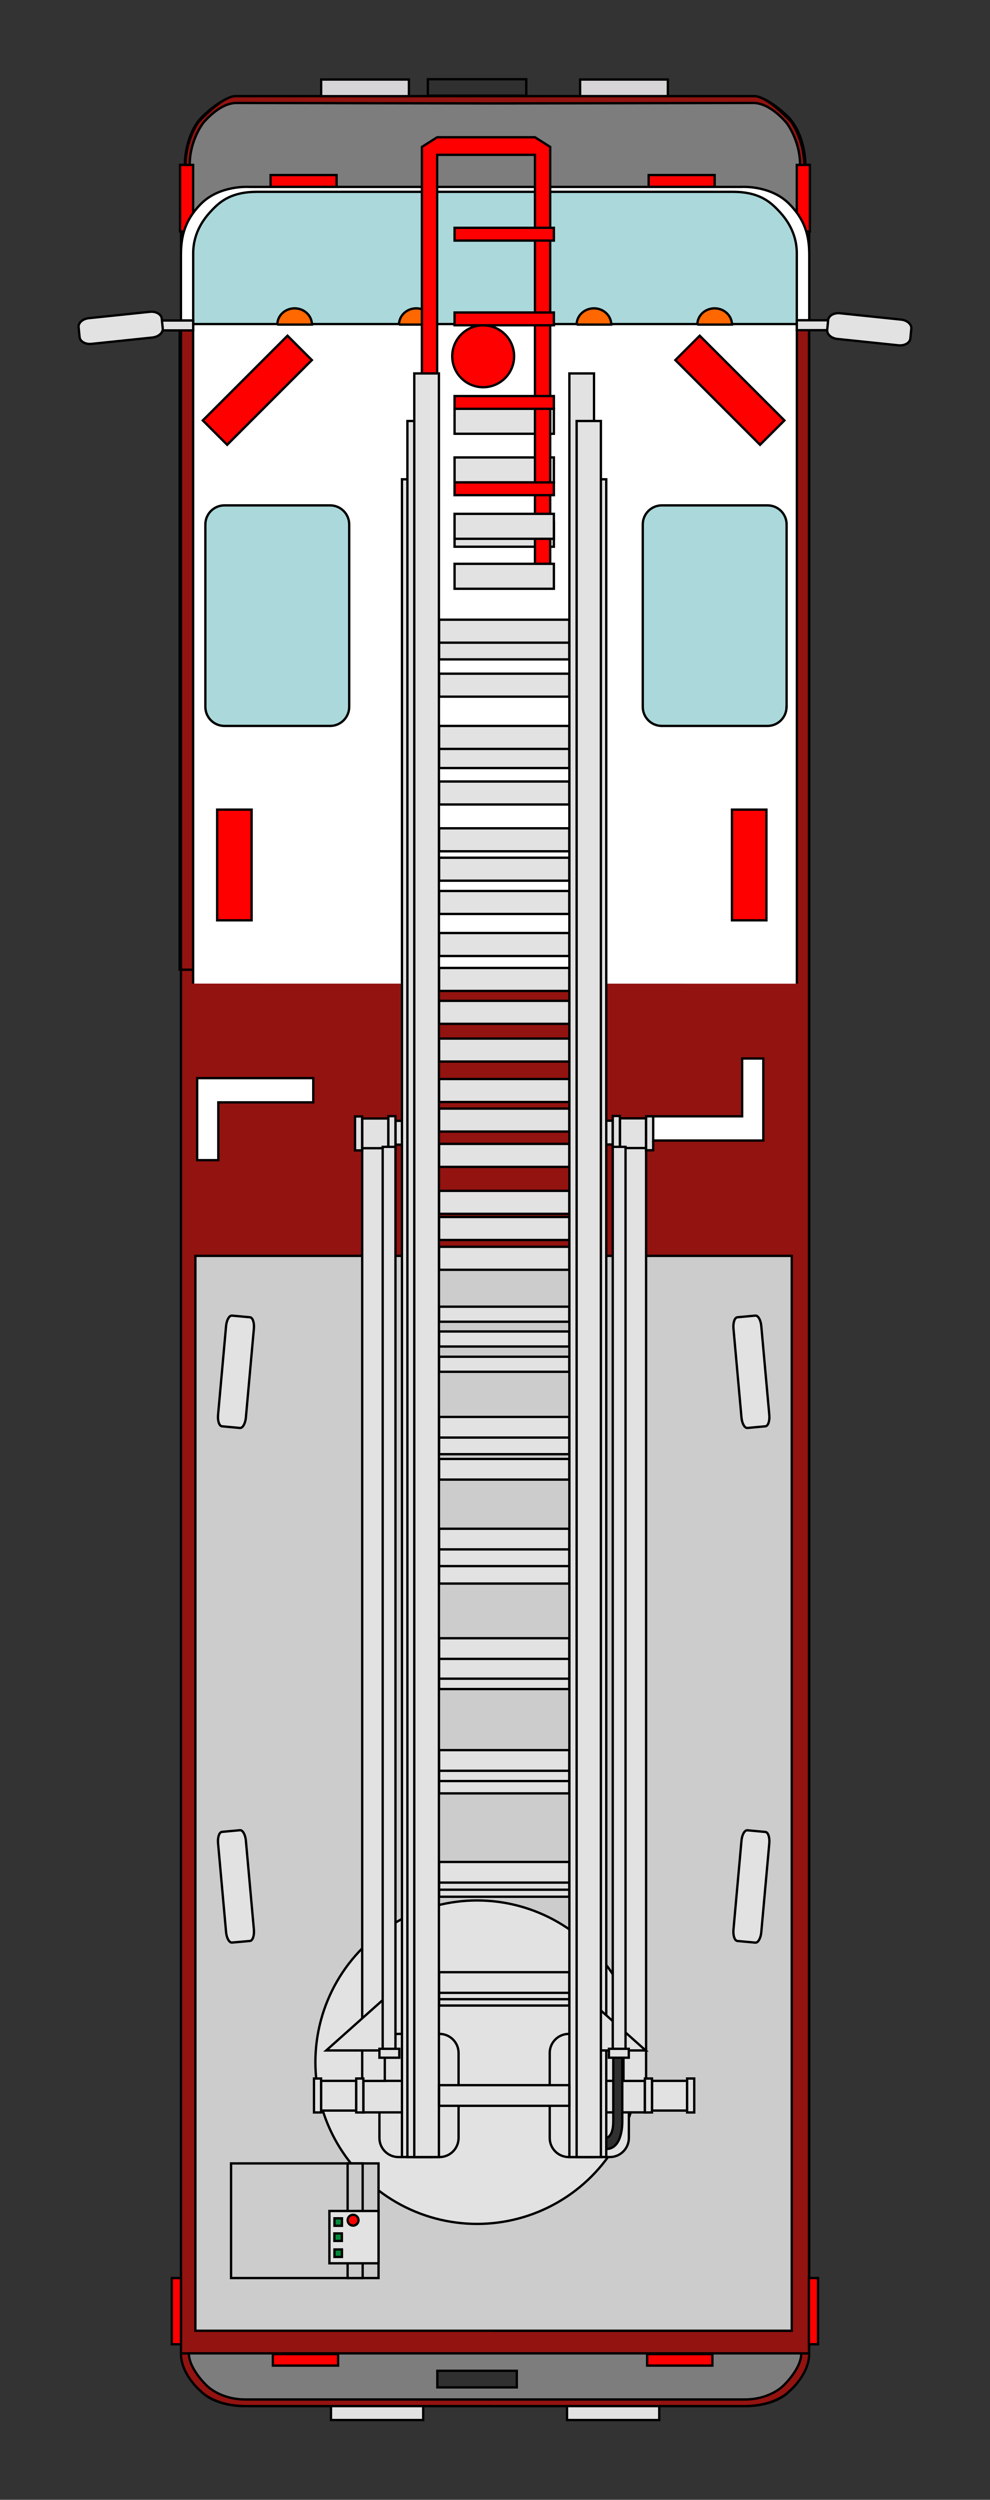 <?xml version="1.0" encoding="UTF-8" standalone="no"?>
<!-- Generator: Adobe Illustrator 15.0.0, SVG Export Plug-In . SVG Version: 6.00 Build 0)  -->

<svg
   xmlns:dc="http://purl.org/dc/elements/1.1/"
   xmlns:cc="http://creativecommons.org/ns#"
   xmlns:rdf="http://www.w3.org/1999/02/22-rdf-syntax-ns#"
   xmlns:svg="http://www.w3.org/2000/svg"
   xmlns="http://www.w3.org/2000/svg"
   xmlns:sodipodi="http://sodipodi.sourceforge.net/DTD/sodipodi-0.dtd"
   xmlns:inkscape="http://www.inkscape.org/namespaces/inkscape"
   version="1.1"
   id="Ladder_Truck"
   x="0px"
   y="0px"
   width="13.098"
   height="33.062"
   viewBox="0 0 13.098 33.062"
   enable-background="new 0 0 1000 1000"
   xml:space="preserve"
   inkscape:version="0.48.4 r9939"
   sodipodi:docname="Ladder Truck.svg"
   inkscape:export-filename="/media/lachoneus/Wills External Hardrive/Thor_Media/2014/Clients/Kieth Blackburn - Airport Crisis App/asset creation/Trucks/Ladder_Truck/Ladder Truck.png"
   inkscape:export-xdpi="600"
   inkscape:export-ydpi="600"><rect x="0" y="0" width="13.098" height="33.062" fill="#333333" stroke="none"/><defs
     id="defs279" /><sodipodi:namedview
     pagecolor="#ffffff"
     bordercolor="#666666"
     borderopacity="1"
     objecttolerance="10"
     gridtolerance="10"
     guidetolerance="10"
     inkscape:pageopacity="0"
     inkscape:pageshadow="2"
     inkscape:window-width="1168"
     inkscape:window-height="746"
     id="namedview277"
     showgrid="true"
     fit-margin-top="1"
     fit-margin-left="1"
     fit-margin-right="1"
     fit-margin-bottom="1"
     inkscape:zoom="11.313709"
     inkscape:cx="10.68124"
     inkscape:cy="18.379736"
     inkscape:window-x="0"
     inkscape:window-y="18"
     inkscape:window-maximized="0"
     inkscape:current-layer="Ladder_Truck"
     showguides="true"
     inkscape:guide-bbox="true"><sodipodi:guide
       orientation="0,1"
       position="7.899,1.163"
       id="guide3365" /><inkscape:grid
       type="xygrid"
       id="grid3609"
       empspacing="5"
       visible="true"
       enabled="true"
       snapvisiblegridlinesonly="true"
       originx="0.314px"
       originy="0.039px" /></sodipodi:namedview><path
     stroke-miterlimit="10"
     d="m 6.55,31.823 c 0,0 -2.996,0 -3.29,0 -0.451,0 -0.603,-0.199 -0.603,-0.199 0,0 -0.262,-0.189 -0.262,-0.619 0,-0.385 0,-23.119 0,-27.943 0,-0.373 0,-0.881 0,-0.881 h 0.05 c 0,0 -0.006,-0.378 0.215,-0.622 C 2.931,1.288 3.105,1.272 3.105,1.272 h 3.445 3.445 c 0,0 0.174,0.016 0.446,0.287 0.22,0.244 0.215,0.622 0.215,0.622 h 0.05 c 0,0 0,0.508 0,0.881 0,4.823 0,27.558 0,27.943 0,0.43 -0.262,0.619 -0.262,0.619 0,0 -0.152,0.199 -0.603,0.199 -0.294,0 -3.29,0 -3.29,0 z"
     id="path3"
     inkscape:connector-curvature="0"
     style="fill:#7d7d7d;stroke:#000000;stroke-width:0.031;stroke-miterlimit:10"
     inkscape:transform-center-x="-4.2291566"
     inkscape:transform-center-y="-15.351003" /><rect
     x="2.395"
     y="4.293"
     stroke-miterlimit="10"
     width="8.308"
     height="26.832"
     id="rect5"
     style="fill:#931310;stroke:#000000;stroke-width:0.031;stroke-miterlimit:10"
     inkscape:transform-center-x="-4.2273241"
     inkscape:transform-center-y="-14.189046" /><polygon
     stroke-miterlimit="10"
     points="502.484,111.252 629.354,111.252 629.354,387.919 502.484,387.919 375.615,387.919 375.615,111.252 "
     id="polygon7"
     transform="matrix(0.031,0,0,0.031,-9.267,0.8)"
     style="fill:none;stroke:#000000;stroke-width:1;stroke-miterlimit:10"
     inkscape:transform-center-x="-4.2275197"
     inkscape:transform-center-y="-23.243221" /><rect
     x="10.702"
     y="30.129"
     stroke-miterlimit="10"
     width="0.121"
     height="0.876"
     id="rect9"
     style="fill:#ff0000;stroke:#000000;stroke-width:0.031;stroke-miterlimit:10"
     inkscape:transform-center-x="-8.4415176"
     inkscape:transform-center-y="-1.3317797" /><rect
     x="8.562"
     y="31.135"
     stroke-miterlimit="10"
     width="0.863"
     height="0.152"
     id="rect11"
     style="fill:#ff0000;stroke:#000000;stroke-width:0.031;stroke-miterlimit:10"
     inkscape:transform-center-x="-6.6723872"
     inkscape:transform-center-y="-0.68786295" /><rect
     x="10.542"
     y="2.181"
     stroke-miterlimit="10"
     width="0.173"
     height="0.881"
     id="rect13"
     style="fill:#ff0000;stroke:#000000;stroke-width:0.031;stroke-miterlimit:10"
     inkscape:transform-center-x="-8.3072224"
     inkscape:transform-center-y="-29.27709" /><rect
     x="8.582"
     y="2.315"
     stroke-miterlimit="10"
     width="0.873"
     height="0.157"
     id="rect15"
     style="fill:#ff0000;stroke:#000000;stroke-width:0.031;stroke-miterlimit:10"
     inkscape:transform-center-x="-6.6972782"
     inkscape:transform-center-y="-29.505315" /><rect
     x="7.675"
     y="1.052"
     stroke-miterlimit="10"
     width="1.161"
     height="0.22"
     id="rect17"
     style="fill:#d6d4d6;stroke:#000000;stroke-width:0.031;stroke-miterlimit:10"
     inkscape:transform-center-x="-5.9343084"
     inkscape:transform-center-y="-30.736773" /><polygon
     stroke-miterlimit="10"
     points="502.538,992.752 519.491,992.752 519.491,985.67 502.538,985.67 485.585,985.67 485.585,992.752 "
     id="polygon19"
     transform="matrix(0.031,0,0,0.031,-9.267,0.8)"
     style="fill:#303030;stroke:#000000;stroke-width:1;stroke-miterlimit:10"
     inkscape:transform-center-x="-4.2292035"
     inkscape:transform-center-y="0.036010924" /><rect
     x="2.273"
     y="30.129"
     stroke-miterlimit="10"
     width="0.121"
     height="0.876"
     id="rect21"
     style="fill:#ff0000;stroke:#000000;stroke-width:0.031;stroke-miterlimit:10"
     inkscape:transform-center-x="-0.011940131"
     inkscape:transform-center-y="-1.3317797" /><rect
     x="3.61"
     y="31.135"
     stroke-miterlimit="10"
     width="0.863"
     height="0.152"
     id="rect23"
     style="fill:#ff0000;stroke:#000000;stroke-width:0.031;stroke-miterlimit:10"
     inkscape:transform-center-x="-1.7207527"
     inkscape:transform-center-y="-0.68786295" /><rect
     x="2.382"
     y="2.181"
     stroke-miterlimit="10"
     width="0.173"
     height="0.881"
     id="rect25"
     style="fill:#ff0000;stroke:#000000;stroke-width:0.031;stroke-miterlimit:10"
     inkscape:transform-center-x="-0.14780244"
     inkscape:transform-center-y="-29.27709" /><rect
     x="3.58"
     y="2.315"
     stroke-miterlimit="10"
     width="0.873"
     height="0.157"
     id="rect27"
     style="fill:#ff0000;stroke:#000000;stroke-width:0.031;stroke-miterlimit:10"
     inkscape:transform-center-x="-1.6958211"
     inkscape:transform-center-y="-29.505315" /><path
     stroke-miterlimit="10"
     d="m 2.555,13.009 c 0,0 0,-6.322 0,-8.77 l -0.161,0 c 0,-0.496 0,-0.811 0,-0.848 0,-0.21 0.021,-0.451 0.268,-0.698 C 2.909,2.447 3.292,2.472 3.292,2.472 h 3.259 3.259 c 0,0 0.383,-0.025 0.629,0.222 0.247,0.247 0.268,0.488 0.268,0.698 0,0.037 0,0.351 0,0.845 h -0.164 c 0,2.446 0,8.773 0,8.773"
     id="path29"
     inkscape:connector-curvature="0"
     style="fill:#ffffff;stroke:#000000;stroke-width:0.031;stroke-miterlimit:10"
     inkscape:transform-center-x="-4.2292036"
     inkscape:transform-center-y="-24.158316" /><path
     stroke-miterlimit="10"
     d="m 6.549,31.823 c 0,0 -2.86,0 -3.29,0 -0.43,0 -0.603,-0.199 -0.603,-0.199 0,0 -0.262,-0.215 -0.262,-0.498 h 0.105 c 0,0.205 0.236,0.425 0.236,0.425 0,0 0.173,0.184 0.514,0.184 0.341,0 3.301,0 3.301,0 0,0 2.96,0 3.301,0 0.341,0 0.514,-0.184 0.514,-0.184 0,0 0.236,-0.22 0.236,-0.425 h 0.105 c 0,0.283 -0.262,0.498 -0.262,0.498 0,0 -0.173,0.199 -0.603,0.199 -0.43,0 -3.29,0 -3.29,0"
     id="path31"
     inkscape:connector-curvature="0"
     style="fill:#931310;stroke:#000000;stroke-width:0.031;stroke-miterlimit:10"
     inkscape:transform-center-x="-4.2280171"
     inkscape:transform-center-y="-0.42427381" /><line
     stroke-miterlimit="10"
     x1="10.474"
     y1="30.826"
     x2="6.518"
     y2="30.826"
     id="line33"
     style="fill:none;stroke:#000000;stroke-width:0.031;stroke-miterlimit:10"
     inkscape:transform-center-x="-6.1747752"
     inkscape:transform-center-y="-1.0721936" /><path
     stroke-miterlimit="10"
     d="M 2.561,13.009"
     id="path35"
     inkscape:connector-curvature="0"
     style="fill:none;stroke:#000000;stroke-width:0.031;stroke-miterlimit:10"
     inkscape:transform-center-x="-0.24013245"
     inkscape:transform-center-y="-18.889355" /><path
     stroke-miterlimit="10"
     d="m 6.547,1.272 c 0,0 -3.258,0 -3.433,0 -0.175,0 -0.489,0.342 -0.489,0.342 0,0 -0.17,0.235 -0.17,0.567 h 0.055 c 0,-0.329 0.179,-0.555 0.179,-0.555 0,0 0.211,-0.264 0.438,-0.264 0.227,0 3.42,0.006 3.42,0.006 0,0 3.193,-0.006 3.421,-0.006 0.227,0 0.438,0.264 0.438,0.264 0,0 0.179,0.226 0.179,0.555 h 0.055 c 0,-0.332 -0.17,-0.567 -0.17,-0.567 0,0 -0.313,-0.342 -0.489,-0.342 -0.175,0 -3.434,0 -3.434,0"
     id="path37"
     inkscape:connector-curvature="0"
     style="fill:#931310;stroke:#000000;stroke-width:0.031;stroke-miterlimit:10"
     inkscape:transform-center-x="-4.2261828"
     inkscape:transform-center-y="-30.172181" /><rect
     x="4.249"
     y="1.052"
     stroke-miterlimit="10"
     width="1.161"
     height="0.22"
     id="rect39"
     style="fill:#d6d4d6;stroke:#000000;stroke-width:0.031;stroke-miterlimit:10"
     inkscape:transform-center-x="-2.5085707"
     inkscape:transform-center-y="-30.736773" /><polygon
     stroke-miterlimit="10"
     points="502.537,8.002 523.538,8.002 523.538,15.002 502.537,15.002 481.538,15.002 481.538,8.002 "
     id="polygon41"
     transform="matrix(0.031,0,0,0.031,-9.267,0.8)"
     style="fill:#303030;stroke:#000000;stroke-width:1;stroke-miterlimit:10"
     inkscape:transform-center-x="-4.2292035"
     inkscape:transform-center-y="-30.736744" /><path
     stroke-miterlimit="10"
     d="m 6.549,4.286 h 3.993 c 0,0 0,-0.645 0,-0.934 0,-0.289 -0.154,-0.477 -0.258,-0.583 -0.104,-0.107 -0.253,-0.232 -0.586,-0.232 -0.334,0 -3.149,0 -3.149,0 0,0 -2.815,0 -3.149,0 -0.334,0 -0.482,0.125 -0.586,0.232 -0.104,0.107 -0.258,0.295 -0.258,0.583 0,0.289 0,0.934 0,0.934 h 3.993 z"
     id="path43"
     inkscape:connector-curvature="0"
     style="fill:#abd9db;stroke:#000000;stroke-width:0.031;stroke-miterlimit:10"
     inkscape:transform-center-x="-4.2275163"
     inkscape:transform-center-y="-28.487648" /><circle
     stroke-miterlimit="10"
     cx="505.143"
     cy="126.193"
     r="13.208"
     id="circle45"
     sodipodi:cx="505.14301"
     sodipodi:cy="126.193"
     sodipodi:rx="13.208"
     sodipodi:ry="13.208"
     transform="matrix(0.031,0,0,0.031,-9.267,0.8)"
     style="fill:#ff0000;stroke:#000000;stroke-width:1;stroke-miterlimit:10"
     inkscape:transform-center-x="-4.3111943"
     inkscape:transform-center-y="-27.126919" /><rect
     x="2.585"
     y="16.61"
     stroke-miterlimit="10"
     width="7.89"
     height="14.216"
     id="rect47"
     style="fill:#cccccc;stroke:#000000;stroke-width:0.031;stroke-miterlimit:10"
     inkscape:transform-center-x="-4.2082086"
     inkscape:transform-center-y="-8.1800869" /><path
     stroke-miterlimit="10"
     d="m 7.629,4.293 h 0.458 c 0,-0.119 -0.103,-0.215 -0.229,-0.215 -0.126,0 -0.229,0.096 -0.229,0.215 z"
     id="path49"
     inkscape:connector-curvature="0"
     style="fill:#ff6700;stroke:#000000;stroke-width:0.031;stroke-miterlimit:10"
     inkscape:transform-center-x="-5.5371334"
     inkscape:transform-center-y="-27.712575" /><path
     stroke-miterlimit="10"
     d="m 9.226,4.293 h 0.458 c 0,-0.119 -0.103,-0.215 -0.229,-0.215 -0.126,0 -0.229,0.096 -0.229,0.215 z"
     id="path51"
     inkscape:connector-curvature="0"
     style="fill:#ff6700;stroke:#000000;stroke-width:0.031;stroke-miterlimit:10"
     inkscape:transform-center-x="-7.1340172"
     inkscape:transform-center-y="-27.712575" /><path
     stroke-miterlimit="10"
     d="M 5.279,4.293 H 5.737 c 0,-0.119 -0.103,-0.215 -0.229,-0.215 -0.126,0 -0.229,0.096 -0.229,0.215 z"
     id="path53"
     inkscape:connector-curvature="0"
     style="fill:#ff6700;stroke:#000000;stroke-width:0.031;stroke-miterlimit:10"
     inkscape:transform-center-x="-3.1870652"
     inkscape:transform-center-y="-27.712575" /><path
     stroke-miterlimit="10"
     d="m 3.669,4.293 h 0.458 c 0,-0.119 -0.103,-0.215 -0.229,-0.215 -0.126,0 -0.229,0.096 -0.229,0.215 z"
     id="path55"
     inkscape:connector-curvature="0"
     style="fill:#ff6700;stroke:#000000;stroke-width:0.031;stroke-miterlimit:10"
     inkscape:transform-center-x="-1.5766475"
     inkscape:transform-center-y="-27.712575" /><circle
     stroke-miterlimit="10"
     cx="502.537"
     cy="854.002"
     r="69"
     id="circle57"
     sodipodi:cx="502.53699"
     sodipodi:cy="854.00201"
     sodipodi:rx="69"
     sodipodi:ry="69"
     transform="matrix(0.031,0,0,0.031,-9.267,0.8)"
     style="fill:#e2e2e2;stroke:#000000;stroke-width:1;stroke-miterlimit:10"
     inkscape:transform-center-x="-4.2291717"
     inkscape:transform-center-y="-4.219604" /><rect
     x="3.057"
     y="28.613"
     stroke-miterlimit="10"
     width="1.951"
     height="1.516"
     id="rect59"
     style="fill:#cccccc;stroke:#000000;stroke-width:0.031;stroke-miterlimit:10"
     inkscape:transform-center-x="-1.7112273"
     inkscape:transform-center-y="-2.5278604" /><rect
     x="4.599"
     y="28.613"
     stroke-miterlimit="10"
     width="0.199"
     height="1.516"
     id="rect61"
     style="fill:#cccccc;stroke:#000000;stroke-width:0.031;stroke-miterlimit:10"
     inkscape:transform-center-x="-2.3773793"
     inkscape:transform-center-y="-2.5278604" /><rect
     x="4.358"
     y="29.242"
     stroke-miterlimit="10"
     width="0.65"
     height="0.692"
     id="rect63"
     style="fill:#e2e2e2;stroke:#000000;stroke-width:0.031;stroke-miterlimit:10"
     inkscape:transform-center-x="-2.3616922"
     inkscape:transform-center-y="-2.3101489" /><polygon
     stroke-miterlimit="10"
     points="432.633,444.502 432.633,434.168 383.079,434.168 383.079,444.502 383.079,469.168 392.106,469.168 392.106,444.502 "
     id="polygon65"
     transform="matrix(0.031,0,0,0.031,-9.267,0.8)"
     style="fill:#ffffff;stroke:#000000;stroke-width:1;stroke-miterlimit:10"
     inkscape:transform-center-x="-1.2491492"
     inkscape:transform-center-y="-16.882805" /><polygon
     stroke-miterlimit="10"
     points="575.15,450.46 575.15,460.793 624.704,460.793 624.704,450.46 624.704,425.793 615.677,425.793 615.677,450.46 "
     id="polygon67"
     transform="matrix(0.031,0,0,0.031,-9.267,0.8)"
     style="fill:#ffffff;stroke:#000000;stroke-width:1;stroke-miterlimit:10"
     inkscape:transform-center-x="-7.294459"
     inkscape:transform-center-y="-17.146403" /><rect
     x="2.873"
     y="10.708"
     stroke-miterlimit="10"
     width="0.456"
     height="1.464"
     id="rect69"
     style="fill:#ff0000;stroke:#000000;stroke-width:0.031;stroke-miterlimit:10"
     inkscape:transform-center-x="-0.78011294"
     inkscape:transform-center-y="-20.459023" /><rect
     x="9.684"
     y="10.708"
     stroke-miterlimit="10"
     width="0.456"
     height="1.464"
     id="rect71"
     style="fill:#ff0000;stroke:#000000;stroke-width:0.031;stroke-miterlimit:10"
     inkscape:transform-center-x="-7.5912071"
     inkscape:transform-center-y="-20.459023" /><rect
     x="-3.407"
     y="-11.272"
     transform="matrix(-0.707,0.707,-0.707,-0.707,0,0)"
     stroke-miterlimit="10"
     width="0.456"
     height="1.585"
     id="rect73"
     style="fill:#ff0000;stroke:#000000;stroke-width:0.031;stroke-miterlimit:10"
     inkscape:transform-center-x="-7.337156"
     inkscape:transform-center-y="-26.736444" /><rect
     x="5.83"
     y="0.45"
     transform="matrix(0.707,0.707,-0.707,0.707,0,0)"
     stroke-miterlimit="10"
     width="0.456"
     height="1.585"
     id="rect75"
     style="fill:#ff0000;stroke:#000000;stroke-width:0.031;stroke-miterlimit:10"
     inkscape:transform-center-x="-1.084343"
     inkscape:transform-center-y="-26.736196" /><path
     stroke-miterlimit="10"
     d="m 10.406,9.349 c 0,0.139 -0.113,0.252 -0.252,0.252 H 8.756 c -0.139,0 -0.252,-0.113 -0.252,-0.252 V 6.936 c 0,-0.139 0.113,-0.252 0.252,-0.252 h 1.399 c 0.139,0 0.252,0.113 0.252,0.252 v 2.413 z"
     id="path77"
     inkscape:connector-curvature="0"
     style="fill:#abd9db;stroke:#000000;stroke-width:0.031;stroke-miterlimit:10"
     inkscape:transform-center-x="-7.1340316"
     inkscape:transform-center-y="-23.755685" /><path
     stroke-miterlimit="10"
     d="m 8.32,28.277 c 0,0.139 -0.113,0.252 -0.252,0.252 h -0.543 c -0.139,0 -0.252,-0.113 -0.252,-0.252 v -1.125 c 0,-0.139 0.113,-0.252 0.252,-0.252 h 0.543 c 0.139,0 0.252,0.113 0.252,0.252 v 1.125 z"
     id="path79"
     inkscape:connector-curvature="0"
     style="fill:#e2e2e2;stroke:#000000;stroke-width:0.031;stroke-miterlimit:10"
     inkscape:transform-center-x="-5.4751741"
     inkscape:transform-center-y="-4.1842662" /><path
     stroke-miterlimit="10"
     d="m 4.62,9.349 c 0,0.139 -0.113,0.252 -0.252,0.252 H 2.969 c -0.139,0 -0.252,-0.113 -0.252,-0.252 V 6.936 c 0,-0.139 0.113,-0.252 0.252,-0.252 h 1.399 c 0.139,0 0.252,0.113 0.252,0.252 v 2.413 z"
     id="path81"
     inkscape:connector-curvature="0"
     style="fill:#abd9db;stroke:#000000;stroke-width:0.031;stroke-miterlimit:10"
     inkscape:transform-center-x="-1.3476267"
     inkscape:transform-center-y="-23.755685" /><rect
     x="7.695"
     y="6.339"
     stroke-miterlimit="10"
     width="0.326"
     height="22.189"
     id="rect83"
     style="fill:#e2e2e2;stroke:#000000;stroke-width:0.031;stroke-miterlimit:10"
     inkscape:transform-center-x="-5.537125"
     inkscape:transform-center-y="-14.4646" /><path
     stroke-miterlimit="10"
     d="m 5.02,28.277 c 0,0.139 0.113,0.252 0.252,0.252 h 0.543 c 0.139,0 0.252,-0.113 0.252,-0.252 v -1.125 c 0,-0.139 -0.113,-0.252 -0.252,-0.252 h -0.543 c -0.139,0 -0.252,0.113 -0.252,0.252 v 1.125 z"
     id="path85"
     inkscape:connector-curvature="0"
     style="fill:#e2e2e2;stroke:#000000;stroke-width:0.031;stroke-miterlimit:10"
     inkscape:transform-center-x="-3.2218904"
     inkscape:transform-center-y="-4.1842662" /><rect
     x="8.021"
     y="27.521"
     stroke-miterlimit="10"
     width="0.511"
     height="0.417"
     id="rect87"
     style="fill:#e2e2e2;stroke:#000000;stroke-width:0.031;stroke-miterlimit:10"
     inkscape:transform-center-x="-5.9554052"
     inkscape:transform-center-y="-4.1685447" /><rect
     x="8.021"
     y="14.822"
     stroke-miterlimit="10"
     width="0.086"
     height="0.315"
     id="rect89"
     style="fill:#e2e2e2;stroke:#000000;stroke-width:0.031;stroke-miterlimit:10"
     inkscape:transform-center-x="-5.7429533"
     inkscape:transform-center-y="-16.919612" /><rect
     x="5.318"
     y="6.339"
     stroke-miterlimit="10"
     width="0.326"
     height="22.189"
     id="rect91"
     style="fill:#e2e2e2;stroke:#000000;stroke-width:0.031;stroke-miterlimit:10"
     inkscape:transform-center-x="-3.1599654"
     inkscape:transform-center-y="-14.4646" /><rect
     x="4.807"
     y="27.521"
     stroke-miterlimit="10"
     width="0.511"
     height="0.417"
     id="rect93"
     style="fill:#e2e2e2;stroke:#000000;stroke-width:0.031;stroke-miterlimit:10"
     inkscape:transform-center-x="-2.741641"
     inkscape:transform-center-y="-4.1685447" /><rect
     x="5.232"
     y="14.824"
     stroke-miterlimit="10"
     width="0.086"
     height="0.315"
     id="rect95"
     style="fill:#e2e2e2;stroke:#000000;stroke-width:0.031;stroke-miterlimit:10"
     inkscape:transform-center-x="-2.9541236"
     inkscape:transform-center-y="-16.917541" /><rect
     x="6.014"
     y="5.407"
     stroke-miterlimit="10"
     width="1.314"
     height="0.33"
     id="rect97"
     style="fill:#e2e2e2;stroke:#000000;stroke-width:0.031;stroke-miterlimit:10"
     inkscape:transform-center-x="-4.3499126"
     inkscape:transform-center-y="-26.326108" /><rect
     x="6.014"
     y="6.05"
     stroke-miterlimit="10"
     width="1.314"
     height="0.33"
     id="rect99"
     style="fill:#e2e2e2;stroke:#000000;stroke-width:0.031;stroke-miterlimit:10"
     inkscape:transform-center-x="-4.3499126"
     inkscape:transform-center-y="-25.683534" /><rect
     x="6.014"
     y="6.901"
     stroke-miterlimit="10"
     width="1.314"
     height="0.33"
     id="rect101"
     style="fill:#e2e2e2;stroke:#000000;stroke-width:0.031;stroke-miterlimit:10"
     inkscape:transform-center-x="-4.3499126"
     inkscape:transform-center-y="-24.832407" /><rect
     x="5.809"
     y="8.417"
     stroke-miterlimit="10"
     width="1.723"
     height="0.304"
     id="rect103"
     style="fill:#e2e2e2;stroke:#000000;stroke-width:0.031;stroke-miterlimit:10"
     inkscape:transform-center-x="-4.3499156"
     inkscape:transform-center-y="-23.329809" /><rect
     x="5.809"
     y="9.854"
     stroke-miterlimit="10"
     width="1.723"
     height="0.304"
     id="rect105"
     style="fill:#e2e2e2;stroke:#000000;stroke-width:0.031;stroke-miterlimit:10"
     inkscape:transform-center-x="-4.3499156"
     inkscape:transform-center-y="-21.892496" /><rect
     x="5.809"
     y="18.96"
     stroke-miterlimit="10"
     width="1.723"
     height="0.273"
     id="rect107"
     style="fill:#e2e2e2;stroke:#000000;stroke-width:0.031;stroke-miterlimit:10"
     inkscape:transform-center-x="-4.3499156"
     inkscape:transform-center-y="-12.801681" /><rect
     x="5.809"
     y="20.671"
     stroke-miterlimit="10"
     width="1.723"
     height="0.273"
     id="rect109"
     style="fill:#e2e2e2;stroke:#000000;stroke-width:0.031;stroke-miterlimit:10"
     inkscape:transform-center-x="-4.3499156"
     inkscape:transform-center-y="-11.091602" /><rect
     x="5.809"
     y="20.44"
     stroke-miterlimit="10"
     width="1.723"
     height="0.273"
     id="rect111"
     style="fill:#e2e2e2;stroke:#000000;stroke-width:0.031;stroke-miterlimit:10"
     inkscape:transform-center-x="-4.3499156"
     inkscape:transform-center-y="-11.32237" /><rect
     x="5.809"
     y="22.066"
     stroke-miterlimit="10"
     width="1.723"
     height="0.273"
     id="rect113"
     style="fill:#e2e2e2;stroke:#000000;stroke-width:0.031;stroke-miterlimit:10"
     inkscape:transform-center-x="-4.3499156"
     inkscape:transform-center-y="-9.6961982" /><rect
     x="5.809"
     y="21.929"
     stroke-miterlimit="10"
     width="1.723"
     height="0.273"
     id="rect115"
     style="fill:#e2e2e2;stroke:#000000;stroke-width:0.031;stroke-miterlimit:10"
     inkscape:transform-center-x="-4.3499156"
     inkscape:transform-center-y="-9.832628" /><rect
     x="5.809"
     y="23.446"
     stroke-miterlimit="10"
     width="1.723"
     height="0.273"
     id="rect117"
     style="fill:#e2e2e2;stroke:#000000;stroke-width:0.031;stroke-miterlimit:10"
     inkscape:transform-center-x="-4.3499156"
     inkscape:transform-center-y="-8.3165328" /><rect
     x="5.809"
     y="23.283"
     stroke-miterlimit="10"
     width="1.723"
     height="0.273"
     id="rect119"
     style="fill:#e2e2e2;stroke:#000000;stroke-width:0.031;stroke-miterlimit:10"
     inkscape:transform-center-x="-4.3499156"
     inkscape:transform-center-y="-8.4792239" /><rect
     x="5.809"
     y="24.813"
     stroke-miterlimit="10"
     width="1.723"
     height="0.273"
     id="rect121"
     style="fill:#e2e2e2;stroke:#000000;stroke-width:0.031;stroke-miterlimit:10"
     inkscape:transform-center-x="-4.3499156"
     inkscape:transform-center-y="-6.9490077" /><rect
     x="5.809"
     y="24.72"
     stroke-miterlimit="10"
     width="1.723"
     height="0.273"
     id="rect123"
     style="fill:#e2e2e2;stroke:#000000;stroke-width:0.031;stroke-miterlimit:10"
     inkscape:transform-center-x="-4.3499156"
     inkscape:transform-center-y="-7.0419071" /><rect
     x="5.809"
     y="26.252"
     stroke-miterlimit="10"
     width="1.723"
     height="0.273"
     id="rect125"
     style="fill:#e2e2e2;stroke:#000000;stroke-width:0.031;stroke-miterlimit:10"
     inkscape:transform-center-x="-4.3499156"
     inkscape:transform-center-y="-5.5100754" /><rect
     x="5.809"
     y="26.168"
     stroke-miterlimit="10"
     width="1.723"
     height="0.273"
     id="rect127"
     style="fill:#e2e2e2;stroke:#000000;stroke-width:0.031;stroke-miterlimit:10"
     inkscape:transform-center-x="-4.3499156"
     inkscape:transform-center-y="-5.5940712" /><polygon
     stroke-miterlimit="10"
     points="527.247,40.25 527.247,223.5 533.749,223.5 533.749,36.875 527.247,32.75 485.5,32.75 478.998,36.875 478.998,223.5 485.5,223.5 485.5,40.25 "
     id="polygon129"
     transform="matrix(0.031,0,0,0.031,-9.267,0.8)"
     style="fill:#ff0000;stroke:#000000;stroke-width:1;stroke-miterlimit:10"
     inkscape:transform-center-x="-4.3499233"
     inkscape:transform-center-y="-27.066111" /><rect
     x="6.014"
     y="3.013"
     stroke-miterlimit="10"
     width="1.314"
     height="0.169"
     id="rect131"
     style="fill:#ff0000;stroke:#000000;stroke-width:0.031;stroke-miterlimit:10"
     inkscape:transform-center-x="-4.3499126"
     inkscape:transform-center-y="-28.800436" /><rect
     x="6.014"
     y="4.133"
     stroke-miterlimit="10"
     width="1.314"
     height="0.169"
     id="rect133"
     style="fill:#ff0000;stroke:#000000;stroke-width:0.031;stroke-miterlimit:10"
     inkscape:transform-center-x="-4.3499126"
     inkscape:transform-center-y="-27.681128" /><rect
     x="6.014"
     y="5.238"
     stroke-miterlimit="10"
     width="1.314"
     height="0.169"
     id="rect135"
     style="fill:#ff0000;stroke:#000000;stroke-width:0.031;stroke-miterlimit:10"
     inkscape:transform-center-x="-4.3499126"
     inkscape:transform-center-y="-26.575579" /><rect
     x="6.014"
     y="6.38"
     stroke-miterlimit="10"
     width="1.314"
     height="0.169"
     id="rect137"
     style="fill:#ff0000;stroke:#000000;stroke-width:0.031;stroke-miterlimit:10"
     inkscape:transform-center-x="-4.3499126"
     inkscape:transform-center-y="-25.434055" /><rect
     x="6.014"
     y="6.796"
     stroke-miterlimit="10"
     width="1.314"
     height="0.33"
     id="rect139"
     style="fill:#e2e2e2;stroke:#000000;stroke-width:0.031;stroke-miterlimit:10"
     inkscape:transform-center-x="-4.3499126"
     inkscape:transform-center-y="-24.937358" /><rect
     x="6.014"
     y="7.457"
     stroke-miterlimit="10"
     width="1.314"
     height="0.33"
     id="rect141"
     style="fill:#e2e2e2;stroke:#000000;stroke-width:0.031;stroke-miterlimit:10"
     inkscape:transform-center-x="-4.3499126"
     inkscape:transform-center-y="-24.276349" /><rect
     x="5.809"
     y="8.196"
     stroke-miterlimit="10"
     width="1.723"
     height="0.304"
     id="rect143"
     style="fill:#e2e2e2;stroke:#000000;stroke-width:0.031;stroke-miterlimit:10"
     inkscape:transform-center-x="-4.3499156"
     inkscape:transform-center-y="-23.550146" /><rect
     x="5.809"
     y="8.91"
     stroke-miterlimit="10"
     width="1.723"
     height="0.304"
     id="rect145"
     style="fill:#e2e2e2;stroke:#000000;stroke-width:0.031;stroke-miterlimit:10"
     inkscape:transform-center-x="-4.3499156"
     inkscape:transform-center-y="-22.836705" /><rect
     x="5.809"
     y="9.601"
     stroke-miterlimit="10"
     width="1.723"
     height="0.304"
     id="rect147"
     style="fill:#e2e2e2;stroke:#000000;stroke-width:0.031;stroke-miterlimit:10"
     inkscape:transform-center-x="-4.3499156"
     inkscape:transform-center-y="-22.145208" /><rect
     x="5.809"
     y="10.336"
     stroke-miterlimit="10"
     width="1.723"
     height="0.304"
     id="rect149"
     style="fill:#e2e2e2;stroke:#000000;stroke-width:0.031;stroke-miterlimit:10"
     inkscape:transform-center-x="-4.3499156"
     inkscape:transform-center-y="-21.409913" /><rect
     x="5.809"
     y="10.955"
     stroke-miterlimit="10"
     width="1.723"
     height="0.304"
     id="rect151"
     style="fill:#e2e2e2;stroke:#000000;stroke-width:0.031;stroke-miterlimit:10"
     inkscape:transform-center-x="-4.3499156"
     inkscape:transform-center-y="-20.790905" /><rect
     x="5.809"
     y="11.344"
     stroke-miterlimit="10"
     width="1.723"
     height="0.304"
     id="rect153"
     style="fill:#e2e2e2;stroke:#000000;stroke-width:0.031;stroke-miterlimit:10"
     inkscape:transform-center-x="-4.3499156"
     inkscape:transform-center-y="-20.402752" /><rect
     x="5.809"
     y="11.784"
     stroke-miterlimit="10"
     width="1.723"
     height="0.304"
     id="rect155"
     style="fill:#e2e2e2;stroke:#000000;stroke-width:0.031;stroke-miterlimit:10"
     inkscape:transform-center-x="-4.3499156"
     inkscape:transform-center-y="-19.962079" /><rect
     x="5.809"
     y="12.34"
     stroke-miterlimit="10"
     width="1.723"
     height="0.304"
     id="rect157"
     style="fill:#e2e2e2;stroke:#000000;stroke-width:0.031;stroke-miterlimit:10"
     inkscape:transform-center-x="-4.3499156"
     inkscape:transform-center-y="-19.406021" /><rect
     x="5.809"
     y="12.802"
     stroke-miterlimit="10"
     width="1.723"
     height="0.304"
     id="rect159"
     style="fill:#e2e2e2;stroke:#000000;stroke-width:0.031;stroke-miterlimit:10"
     inkscape:transform-center-x="-4.3499156"
     inkscape:transform-center-y="-18.944394" /><rect
     x="5.809"
     y="13.237"
     stroke-miterlimit="10"
     width="1.723"
     height="0.304"
     id="rect161"
     style="fill:#e2e2e2;stroke:#000000;stroke-width:0.031;stroke-miterlimit:10"
     inkscape:transform-center-x="-4.3499156"
     inkscape:transform-center-y="-18.509027" /><rect
     x="5.809"
     y="13.736"
     stroke-miterlimit="10"
     width="1.723"
     height="0.304"
     id="rect163"
     style="fill:#e2e2e2;stroke:#000000;stroke-width:0.031;stroke-miterlimit:10"
     inkscape:transform-center-x="-4.3499156"
     inkscape:transform-center-y="-18.010707" /><rect
     x="5.809"
     y="14.271"
     stroke-miterlimit="10"
     width="1.723"
     height="0.304"
     id="rect165"
     style="fill:#e2e2e2;stroke:#000000;stroke-width:0.031;stroke-miterlimit:10"
     inkscape:transform-center-x="-4.3499156"
     inkscape:transform-center-y="-17.475603" /><rect
     x="5.809"
     y="14.662"
     stroke-miterlimit="10"
     width="1.723"
     height="0.304"
     id="rect167"
     style="fill:#e2e2e2;stroke:#000000;stroke-width:0.031;stroke-miterlimit:10"
     inkscape:transform-center-x="-4.3499156"
     inkscape:transform-center-y="-17.084213" /><rect
     x="5.809"
     y="15.129"
     stroke-miterlimit="10"
     width="1.723"
     height="0.304"
     id="rect169"
     style="fill:#e2e2e2;stroke:#000000;stroke-width:0.031;stroke-miterlimit:10"
     inkscape:transform-center-x="-4.3499156"
     inkscape:transform-center-y="-16.617282" /><rect
     x="5.809"
     y="15.75"
     stroke-miterlimit="10"
     width="1.723"
     height="0.304"
     id="rect171"
     style="fill:#e2e2e2;stroke:#000000;stroke-width:0.031;stroke-miterlimit:10"
     inkscape:transform-center-x="-4.3499156"
     inkscape:transform-center-y="-15.996291" /><rect
     x="5.809"
     y="16.096"
     stroke-miterlimit="10"
     width="1.723"
     height="0.304"
     id="rect173"
     style="fill:#e2e2e2;stroke:#000000;stroke-width:0.031;stroke-miterlimit:10"
     inkscape:transform-center-x="-4.3499156"
     inkscape:transform-center-y="-15.650138" /><rect
     x="5.809"
     y="16.49"
     stroke-miterlimit="10"
     width="1.723"
     height="0.304"
     id="rect175"
     style="fill:#e2e2e2;stroke:#000000;stroke-width:0.031;stroke-miterlimit:10"
     inkscape:transform-center-x="-4.3499156"
     inkscape:transform-center-y="-15.256591" /><rect
     x="5.809"
     y="17.282"
     stroke-miterlimit="10"
     width="1.723"
     height="0.199"
     id="rect177"
     style="fill:#e2e2e2;stroke:#000000;stroke-width:0.031;stroke-miterlimit:10"
     inkscape:transform-center-x="-4.3499156"
     inkscape:transform-center-y="-14.517016" /><rect
     x="5.809"
     y="17.61"
     stroke-miterlimit="10"
     width="1.723"
     height="0.199"
     id="rect179"
     style="fill:#e2e2e2;stroke:#000000;stroke-width:0.031;stroke-miterlimit:10"
     inkscape:transform-center-x="-4.3499156"
     inkscape:transform-center-y="-14.18912" /><rect
     x="5.809"
     y="17.944"
     stroke-miterlimit="10"
     width="1.723"
     height="0.199"
     id="rect181"
     style="fill:#e2e2e2;stroke:#000000;stroke-width:0.031;stroke-miterlimit:10"
     inkscape:transform-center-x="-4.3499156"
     inkscape:transform-center-y="-13.855019" /><rect
     x="5.809"
     y="18.74"
     stroke-miterlimit="10"
     width="1.723"
     height="0.273"
     id="rect183"
     style="fill:#e2e2e2;stroke:#000000;stroke-width:0.031;stroke-miterlimit:10"
     inkscape:transform-center-x="-4.3499156"
     inkscape:transform-center-y="-13.022019" /><rect
     x="5.809"
     y="19.296"
     stroke-miterlimit="10"
     width="1.723"
     height="0.273"
     id="rect185"
     style="fill:#e2e2e2;stroke:#000000;stroke-width:0.031;stroke-miterlimit:10"
     inkscape:transform-center-x="-4.3499156"
     inkscape:transform-center-y="-12.46596" /><rect
     x="5.809"
     y="20.219"
     stroke-miterlimit="10"
     width="1.723"
     height="0.273"
     id="rect187"
     style="fill:#e2e2e2;stroke:#000000;stroke-width:0.031;stroke-miterlimit:10"
     inkscape:transform-center-x="-4.3499156"
     inkscape:transform-center-y="-11.542707" /><rect
     x="5.809"
     y="21.667"
     stroke-miterlimit="10"
     width="1.723"
     height="0.273"
     id="rect189"
     style="fill:#e2e2e2;stroke:#000000;stroke-width:0.031;stroke-miterlimit:10"
     inkscape:transform-center-x="-4.3499156"
     inkscape:transform-center-y="-10.094871" /><rect
     x="5.809"
     y="23.147"
     stroke-miterlimit="10"
     width="1.723"
     height="0.273"
     id="rect191"
     style="fill:#e2e2e2;stroke:#000000;stroke-width:0.031;stroke-miterlimit:10"
     inkscape:transform-center-x="-4.3499156"
     inkscape:transform-center-y="-8.6155631" /><rect
     x="5.809"
     y="24.626"
     stroke-miterlimit="10"
     width="1.723"
     height="0.273"
     id="rect193"
     style="fill:#e2e2e2;stroke:#000000;stroke-width:0.031;stroke-miterlimit:10"
     inkscape:transform-center-x="-4.3499156"
     inkscape:transform-center-y="-7.1362465" /><rect
     x="5.809"
     y="26.084"
     stroke-miterlimit="10"
     width="1.723"
     height="0.273"
     id="rect195"
     style="fill:#e2e2e2;stroke:#000000;stroke-width:0.031;stroke-miterlimit:10"
     inkscape:transform-center-x="-4.3499156"
     inkscape:transform-center-y="-5.6779812" /><path
     stroke-miterlimit="10"
     d="m 3.359,25.521 c 0.007,0.08 -0.016,0.146 -0.052,0.15 L 3.069,25.692 C 3.033,25.695 2.998,25.633 2.991,25.554 L 2.885,24.378 c -0.007,-0.079 0.016,-0.147 0.052,-0.15 l 0.238,-0.022 c 0.036,-0.003 0.071,0.058 0.078,0.138 l 0.106,1.176 z"
     id="path197"
     inkscape:connector-curvature="0"
     style="fill:#e2e2e2;stroke:#000000;stroke-width:0.031;stroke-miterlimit:10"
     inkscape:transform-center-x="-0.80058772"
     inkscape:transform-center-y="-6.9490503" /><path
     stroke-miterlimit="10"
     d="m 9.704,25.521 c -0.007,0.08 0.016,0.146 0.052,0.15 l 0.238,0.022 c 0.036,0.003 0.071,-0.059 0.078,-0.138 l 0.106,-1.176 c 0.007,-0.079 -0.016,-0.147 -0.052,-0.15 l -0.238,-0.022 c -0.036,-0.003 -0.071,0.058 -0.078,0.138 l -0.106,1.176 z"
     id="path199"
     inkscape:connector-curvature="0"
     style="fill:#e2e2e2;stroke:#000000;stroke-width:0.031;stroke-miterlimit:10"
     inkscape:transform-center-x="-7.6200328"
     inkscape:transform-center-y="-6.9490468" /><path
     stroke-miterlimit="10"
     d="m 2.885,18.714 c -0.007,0.08 0.016,0.147 0.052,0.15 l 0.238,0.022 c 0.036,0.003 0.071,-0.059 0.078,-0.138 l 0.106,-1.176 c 0.007,-0.079 -0.016,-0.147 -0.052,-0.15 l -0.238,-0.022 c -0.036,-0.003 -0.071,0.059 -0.078,0.138 l -0.106,1.176 z"
     id="path201"
     inkscape:connector-curvature="0"
     style="fill:#e2e2e2;stroke:#000000;stroke-width:0.031;stroke-miterlimit:10"
     inkscape:transform-center-x="-0.8006465"
     inkscape:transform-center-y="-13.755305" /><path
     stroke-miterlimit="10"
     d="m 10.178,18.714 c 0.007,0.08 -0.016,0.147 -0.052,0.15 l -0.238,0.022 c -0.036,0.003 -0.071,-0.059 -0.078,-0.138 L 9.704,17.572 c -0.007,-0.079 0.016,-0.147 0.052,-0.15 l 0.238,-0.022 c 0.036,-0.003 0.071,0.059 0.078,0.138 l 0.106,1.176 z"
     id="path203"
     inkscape:connector-curvature="0"
     style="fill:#e2e2e2;stroke:#000000;stroke-width:0.031;stroke-miterlimit:10"
     inkscape:transform-center-x="-7.6199741"
     inkscape:transform-center-y="-13.755309" /><rect
     x="7.533"
     y="4.939"
     stroke-miterlimit="10"
     width="0.326"
     height="23.59"
     id="rect205"
     style="fill:#e2e2e2;stroke:#000000;stroke-width:0.031;stroke-miterlimit:10"
     inkscape:transform-center-x="-5.3743466"
     inkscape:transform-center-y="-15.164917" /><rect
     x="8.249"
     y="15.168"
     stroke-miterlimit="10"
     width="0.299"
     height="12.354"
     id="rect207"
     style="fill:#e2e2e2;stroke:#000000;stroke-width:0.031;stroke-miterlimit:10"
     inkscape:transform-center-x="-6.0771427"
     inkscape:transform-center-y="-10.553899" /><polygon
     stroke-miterlimit="10"
     points="549.266,826.5 574.5,849 549.266,849 "
     id="polygon209"
     transform="matrix(0.031,0,0,0.031,-9.267,0.8)"
     style="fill:#e2e2e2;stroke:#000000;stroke-width:1;stroke-miterlimit:10"
     inkscape:transform-center-x="-6.0970488"
     inkscape:transform-center-y="-4.7311255" /><rect
     x="8.626"
     y="27.521"
     stroke-miterlimit="10"
     width="0.464"
     height="0.393"
     id="rect211"
     style="fill:#e2e2e2;stroke:#000000;stroke-width:0.031;stroke-miterlimit:10"
     inkscape:transform-center-x="-6.5374366"
     inkscape:transform-center-y="-4.1803475" /><rect
     x="9.091"
     y="27.49"
     stroke-miterlimit="10"
     width="0.094"
     height="0.449"
     id="rect213"
     style="fill:#e2e2e2;stroke:#000000;stroke-width:0.031;stroke-miterlimit:10"
     inkscape:transform-center-x="-6.81676"
     inkscape:transform-center-y="-4.1842845" /><rect
     x="8.532"
     y="27.49"
     stroke-miterlimit="10"
     width="0.094"
     height="0.449"
     id="rect215"
     style="fill:#e2e2e2;stroke:#000000;stroke-width:0.031;stroke-miterlimit:10"
     inkscape:transform-center-x="-6.2580938"
     inkscape:transform-center-y="-4.1842845" /><rect
     x="8.202"
     y="14.791"
     stroke-miterlimit="10"
     width="0.346"
     height="0.393"
     id="rect217"
     style="fill:#e2e2e2;stroke:#000000;stroke-width:0.031;stroke-miterlimit:10"
     inkscape:transform-center-x="-6.053533"
     inkscape:transform-center-y="-16.910307" /><rect
     x="8.548"
     y="14.764"
     stroke-miterlimit="10"
     width="0.094"
     height="0.449"
     id="rect219"
     style="fill:#e2e2e2;stroke:#000000;stroke-width:0.031;stroke-miterlimit:10"
     inkscape:transform-center-x="-6.2738333"
     inkscape:transform-center-y="-16.910376" /><rect
     x="7.629"
     y="5.568"
     stroke-miterlimit="10"
     width="0.321"
     height="22.961"
     id="rect221"
     style="fill:#e2e2e2;stroke:#000000;stroke-width:0.031;stroke-miterlimit:10"
     inkscape:transform-center-x="-5.4683568"
     inkscape:transform-center-y="-14.850127" /><rect
     x="5.39"
     y="5.568"
     stroke-miterlimit="10"
     width="0.321"
     height="22.961"
     id="rect223"
     style="fill:#e2e2e2;stroke:#000000;stroke-width:0.031;stroke-miterlimit:10"
     inkscape:transform-center-x="-3.2287041"
     inkscape:transform-center-y="-14.850127" /><rect
     x="8.107"
     y="14.76"
     stroke-miterlimit="10"
     width="0.094"
     height="0.449"
     id="rect225"
     style="fill:#e2e2e2;stroke:#000000;stroke-width:0.031;stroke-miterlimit:10"
     inkscape:transform-center-x="-5.8332052"
     inkscape:transform-center-y="-16.914245" /><rect
     x="5.481"
     y="4.939"
     stroke-miterlimit="10"
     width="0.326"
     height="23.59"
     id="rect227"
     style="fill:#e2e2e2;stroke:#000000;stroke-width:0.031;stroke-miterlimit:10"
     inkscape:transform-center-x="-3.3226994"
     inkscape:transform-center-y="-15.164917" /><rect
     x="4.792"
     y="15.168"
     stroke-miterlimit="10"
     width="0.299"
     height="12.354"
     id="rect229"
     style="fill:#e2e2e2;stroke:#000000;stroke-width:0.031;stroke-miterlimit:10"
     inkscape:transform-center-x="-2.6199284"
     inkscape:transform-center-y="-10.553899" /><polygon
     stroke-miterlimit="10"
     points="463.394,826.5 438.159,849 463.394,849 "
     id="polygon231"
     transform="matrix(0.031,0,0,0.031,-9.267,0.8)"
     style="fill:#e2e2e2;stroke:#000000;stroke-width:1;stroke-miterlimit:10"
     inkscape:transform-center-x="-2.600044"
     inkscape:transform-center-y="-4.7311255" /><rect
     x="4.249"
     y="27.521"
     stroke-miterlimit="10"
     width="0.464"
     height="0.393"
     id="rect233"
     style="fill:#e2e2e2;stroke:#000000;stroke-width:0.031;stroke-miterlimit:10"
     inkscape:transform-center-x="-2.1596209"
     inkscape:transform-center-y="-4.1803475" /><rect
     x="4.154"
     y="27.49"
     stroke-miterlimit="10"
     width="0.094"
     height="0.449"
     id="rect235"
     style="fill:#e2e2e2;stroke:#000000;stroke-width:0.031;stroke-miterlimit:10"
     inkscape:transform-center-x="-1.8802793"
     inkscape:transform-center-y="-4.1842845" /><rect
     x="4.713"
     y="27.49"
     stroke-miterlimit="10"
     width="0.094"
     height="0.449"
     id="rect237"
     style="fill:#e2e2e2;stroke:#000000;stroke-width:0.031;stroke-miterlimit:10"
     inkscape:transform-center-x="-2.4389902"
     inkscape:transform-center-y="-4.1842845" /><rect
     x="4.792"
     y="14.793"
     stroke-miterlimit="10"
     width="0.346"
     height="0.393"
     id="rect239"
     style="fill:#e2e2e2;stroke:#000000;stroke-width:0.031;stroke-miterlimit:10"
     inkscape:transform-center-x="-2.6435342"
     inkscape:transform-center-y="-16.908327" /><rect
     x="4.697"
     y="14.766"
     stroke-miterlimit="10"
     width="0.094"
     height="0.449"
     id="rect241"
     style="fill:#e2e2e2;stroke:#000000;stroke-width:0.031;stroke-miterlimit:10"
     inkscape:transform-center-x="-2.4232517"
     inkscape:transform-center-y="-16.908398" /><rect
     x="5.138"
     y="14.762"
     stroke-miterlimit="10"
     width="0.094"
     height="0.449"
     id="rect243"
     style="fill:#e2e2e2;stroke:#000000;stroke-width:0.031;stroke-miterlimit:10"
     inkscape:transform-center-x="-2.8638797"
     inkscape:transform-center-y="-16.912265" /><rect
     x="8.107"
     y="15.168"
     stroke-miterlimit="10"
     width="0.169"
     height="11.929"
     id="rect245"
     style="fill:#e2e2e2;stroke:#000000;stroke-width:0.031;stroke-miterlimit:10"
     inkscape:transform-center-x="-5.8707069"
     inkscape:transform-center-y="-10.766352" /><rect
     x="5.063"
     y="15.168"
     stroke-miterlimit="10"
     width="0.169"
     height="11.929"
     id="rect247"
     style="fill:#e2e2e2;stroke:#000000;stroke-width:0.031;stroke-miterlimit:10"
     inkscape:transform-center-x="-2.8263768"
     inkscape:transform-center-y="-10.766352" /><rect
     x="5.809"
     y="27.578"
     stroke-miterlimit="10"
     width="1.723"
     height="0.273"
     id="rect249"
     style="fill:#e2e2e2;stroke:#000000;stroke-width:0.031;stroke-miterlimit:10"
     inkscape:transform-center-x="-4.3499156"
     inkscape:transform-center-y="-4.1842774" /><path
     stroke-miterlimit="10"
     d="m 8.021,28.273 v 0.149 c 0.22,0 0.212,-0.358 0.212,-0.358 V 27.215 H 8.114 c 0,0 0,0.618 0,0.838 0,0.22 -0.093,0.22 -0.093,0.22 z"
     id="path251"
     inkscape:connector-curvature="0"
     style="fill:#303030;stroke:#000000;stroke-width:0.031;stroke-miterlimit:10"
     inkscape:transform-center-x="-5.8058757"
     inkscape:transform-center-y="-4.0800027" /><rect
     x="5.02"
     y="27.097"
     stroke-miterlimit="10"
     width="0.263"
     height="0.118"
     id="rect253"
     style="fill:#e2e2e2;stroke:#000000;stroke-width:0.031;stroke-miterlimit:10"
     inkscape:transform-center-x="-2.8303039"
     inkscape:transform-center-y="-4.7428906" /><rect
     x="8.056"
     y="27.097"
     stroke-miterlimit="10"
     width="0.263"
     height="0.118"
     id="rect255"
     style="fill:#e2e2e2;stroke:#000000;stroke-width:0.031;stroke-miterlimit:10"
     inkscape:transform-center-x="-5.8667643"
     inkscape:transform-center-y="-4.7428906" /><rect
     x="10.542"
     y="4.236"
     stroke-miterlimit="10"
     width="0.488"
     height="0.131"
     id="rect257"
     style="fill:#e2e2e2;stroke:#000000;stroke-width:0.031;stroke-miterlimit:10"
     inkscape:transform-center-x="-8.4645941"
     inkscape:transform-center-y="-27.597181" /><path
     stroke-miterlimit="10"
     d="m 10.944,4.363 c -0.006,0.058 0.055,0.112 0.136,0.12 l 0.806,0.084 c 0.081,0.009 0.152,-0.032 0.158,-0.089 l 0.013,-0.131 c 0.006,-0.058 -0.055,-0.112 -0.136,-0.12 l -0.806,-0.084 c -0.081,-0.009 -0.152,0.032 -0.158,0.089 l -0.013,0.131 z"
     id="path259"
     inkscape:connector-curvature="0"
     style="fill:#e2e2e2;stroke:#000000;stroke-width:0.031;stroke-miterlimit:10"
     inkscape:transform-center-x="-9.1793793"
     inkscape:transform-center-y="-27.543244" /><rect
     x="2.068"
     y="4.239"
     stroke-miterlimit="10"
     width="0.488"
     height="0.131"
     id="rect261"
     style="fill:#e2e2e2;stroke:#000000;stroke-width:0.031;stroke-miterlimit:10"
     inkscape:transform-center-x="0.0095470189"
     inkscape:transform-center-y="-27.593763" /><path
     stroke-miterlimit="10"
     d="M 2.153,4.343 C 2.159,4.401 2.098,4.455 2.017,4.464 L 1.211,4.548 C 1.13,4.557 1.059,4.516 1.053,4.459 L 1.04,4.328 C 1.034,4.27 1.094,4.216 1.176,4.208 l 0.806,-0.084 c 0.081,-0.009 0.152,0.032 0.158,0.089 l 0.013,0.131 z"
     id="path263"
     inkscape:connector-curvature="0"
     style="fill:#e2e2e2;stroke:#000000;stroke-width:0.031;stroke-miterlimit:10"
     inkscape:transform-center-x="0.7248622"
     inkscape:transform-center-y="-27.562929" /><rect
     x="7.502"
     y="31.823"
     stroke-miterlimit="10"
     width="1.22"
     height="0.184"
     id="rect265"
     style="fill:#e2e2e2;stroke:#000000;stroke-width:0.031;stroke-miterlimit:10"
     inkscape:transform-center-x="-5.7910985"
     inkscape:transform-center-y="0.016314527" /><rect
     x="4.379"
     y="31.823"
     stroke-miterlimit="10"
     width="1.22"
     height="0.184"
     id="rect267"
     style="fill:#e2e2e2;stroke:#000000;stroke-width:0.031;stroke-miterlimit:10"
     inkscape:transform-center-x="-2.6672673"
     inkscape:transform-center-y="0.016314527" /><rect
     x="4.425"
     y="29.339"
     stroke-miterlimit="10"
     width="0.099"
     height="0.099"
     id="rect269"
     style="fill:#008c3a;stroke:#000000;stroke-width:0.031;stroke-miterlimit:10"
     inkscape:transform-center-x="-2.1532114"
     inkscape:transform-center-y="-2.5097063" /><rect
     x="4.425"
     y="29.751"
     stroke-miterlimit="10"
     width="0.099"
     height="0.099"
     id="rect271"
     style="fill:#008c3a;stroke:#000000;stroke-width:0.031;stroke-miterlimit:10"
     inkscape:transform-center-x="-2.1532114"
     inkscape:transform-center-y="-2.0976332" /><rect
     x="4.424"
     y="29.539"
     stroke-miterlimit="10"
     width="0.099"
     height="0.099"
     id="rect273"
     style="fill:#008c3a;stroke:#000000;stroke-width:0.031;stroke-miterlimit:10"
     inkscape:transform-center-x="-2.1521767"
     inkscape:transform-center-y="-2.3101462" /><circle
     stroke-miterlimit="10"
     cx="449.625"
     cy="921.422"
     r="2.313"
     id="circle275"
     sodipodi:cx="449.625"
     sodipodi:cy="921.422"
     sodipodi:rx="2.313"
     sodipodi:ry="2.313"
     transform="matrix(0.031,0,0,0.031,-9.267,0.8)"
     style="fill:#ff0000;stroke:#000000;stroke-width:1;stroke-miterlimit:10"
     inkscape:transform-center-x="-2.5638012"
     inkscape:transform-center-y="-2.0976039" /></svg>